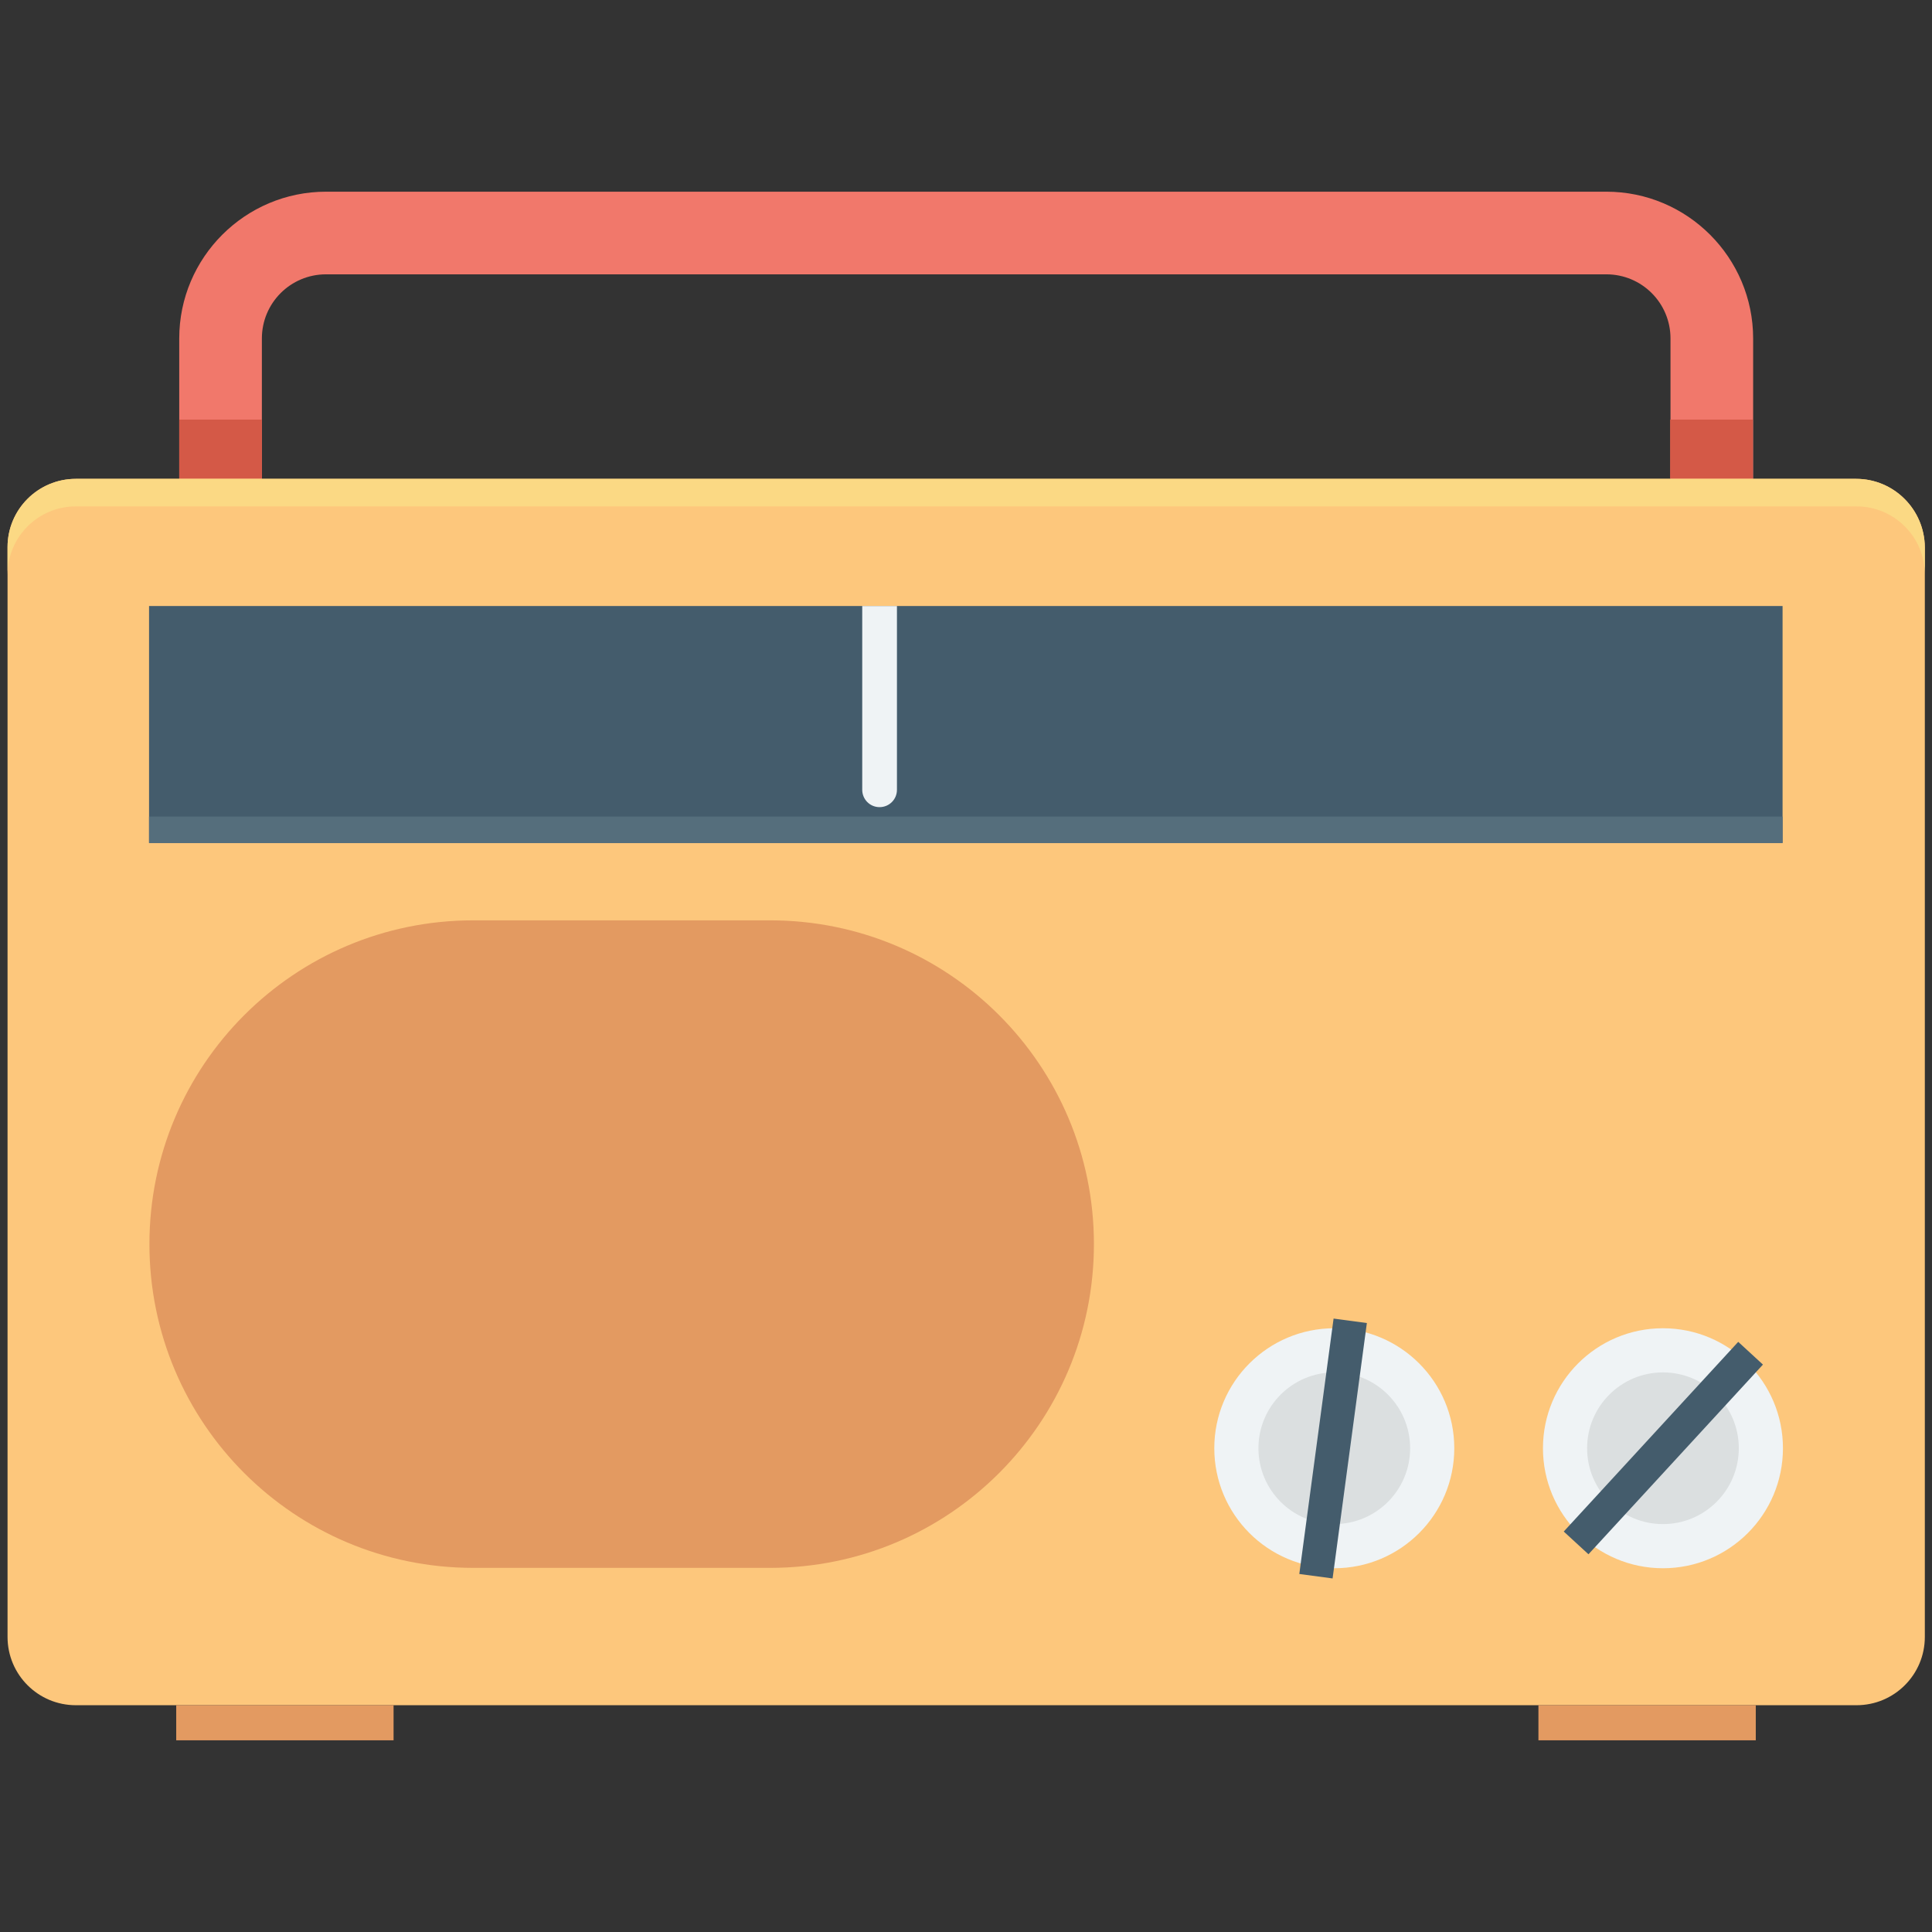 <?xml version="1.0" encoding="utf-8"?>
<!-- Generator: Adobe Illustrator 18.0.0, SVG Export Plug-In . SVG Version: 6.00 Build 0)  -->
<!DOCTYPE svg PUBLIC "-//W3C//DTD SVG 1.1//EN" "http://www.w3.org/Graphics/SVG/1.1/DTD/svg11.dtd">
<svg version="1.1" id="Layer_1" xmlns="http://www.w3.org/2000/svg" xmlns:xlink="http://www.w3.org/1999/xlink" x="0px" y="0px"
	 viewBox="0 0 512 512" enable-background="new 0 0 512 512" xml:space="preserve">
<rect x="0" y="0" width="512" height="512" fill="#333333" stroke="none"/>
<g>
	<g>
		<g>
			<path fill="#F1786B" d="M69.4,126.9V89.7c0-9.4,7.6-17,17-17h339.3c9.4,0,17,7.6,17,17v37.3h21.9V89.7
				c0-21.4-17.4-38.9-38.9-38.9H86.4c-21.4,0-38.9,17.4-38.9,38.9v37.3H69.4z"/>
		</g>
	</g>
	<g>
		<g>
			<rect x="47.5" y="111.2" fill="#D45947" width="21.9" height="15.7"/>
		</g>
		<g>
			<rect x="442.6" y="111.2" fill="#D45947" width="21.9" height="15.7"/>
		</g>
	</g>
	<g>
		<path fill="#FDC77C" d="M491.9,126.9H20.1C10.1,126.9,2,135,2,145v288.8c0,10,8.1,18.1,18.1,18.1h471.9c10,0,18.1-8.1,18.1-18.1
			V145C510,135,501.9,126.9,491.9,126.9z"/>
	</g>
	<g>
		<path fill="#FBD984" d="M491.9,126.9H20.1C10.1,126.9,2,135,2,145v7.3c0-10,8.1-18.1,18.1-18.1h471.9c10,0,18.1,8.1,18.1,18.1V145
			C510,135,501.9,126.9,491.9,126.9z"/>
	</g>
	<g>
		<rect x="39.5" y="160.6" fill="#445C6C" width="432.9" height="62.8"/>
	</g>
	<g>
		<rect x="39.5" y="216.4" fill="#556E7C" width="432.9" height="7"/>
	</g>
	<g>
		<g>
			<circle fill="#EFF3F5" cx="440.7" cy="383.8" r="31.8"/>
		</g>
		<g>
			<circle fill="#DBDFE0" cx="440.7" cy="383.8" r="20.1"/>
		</g>
		<g>
			
				<rect x="436.2" y="349.6" transform="matrix(0.736 0.677 -0.677 0.736 376.283 -197.009)" fill="#445C6C" width="8.9" height="68.3"/>
		</g>
		<g>
			<circle fill="#EFF3F5" cx="353.6" cy="383.8" r="31.8"/>
		</g>
		<g>
			<circle fill="#DBDFE0" cx="353.6" cy="383.8" r="20.1"/>
		</g>
		<g>
			
				<rect x="349.1" y="349.6" transform="matrix(0.991 0.133 -0.133 0.991 53.952 -43.449)" fill="#445C6C" width="8.9" height="68.3"/>
		</g>
	</g>
	<g>
		<path fill="#EFF3F5" d="M228.5,160.6v48.7c0,2.5,2,4.6,4.6,4.6c2.5,0,4.6-2,4.6-4.6v-48.7H228.5z"/>
	</g>
	<g>
		<g>
			<rect x="46.7" y="451.9" fill="#E39A61" width="57.6" height="9.3"/>
		</g>
		<g>
			<rect x="407.7" y="451.9" fill="#E39A61" width="57.6" height="9.3"/>
		</g>
	</g>
	<g>
		<path fill="#E39A61" d="M204.1,243.9h-78.7c-47.4,0-85.8,38.4-85.8,85.8s38.4,85.8,85.8,85.8h78.7c47.4,0,85.8-38.4,85.8-85.8
			S251.5,243.9,204.1,243.9z"/>
	</g>
</g>
</svg>
